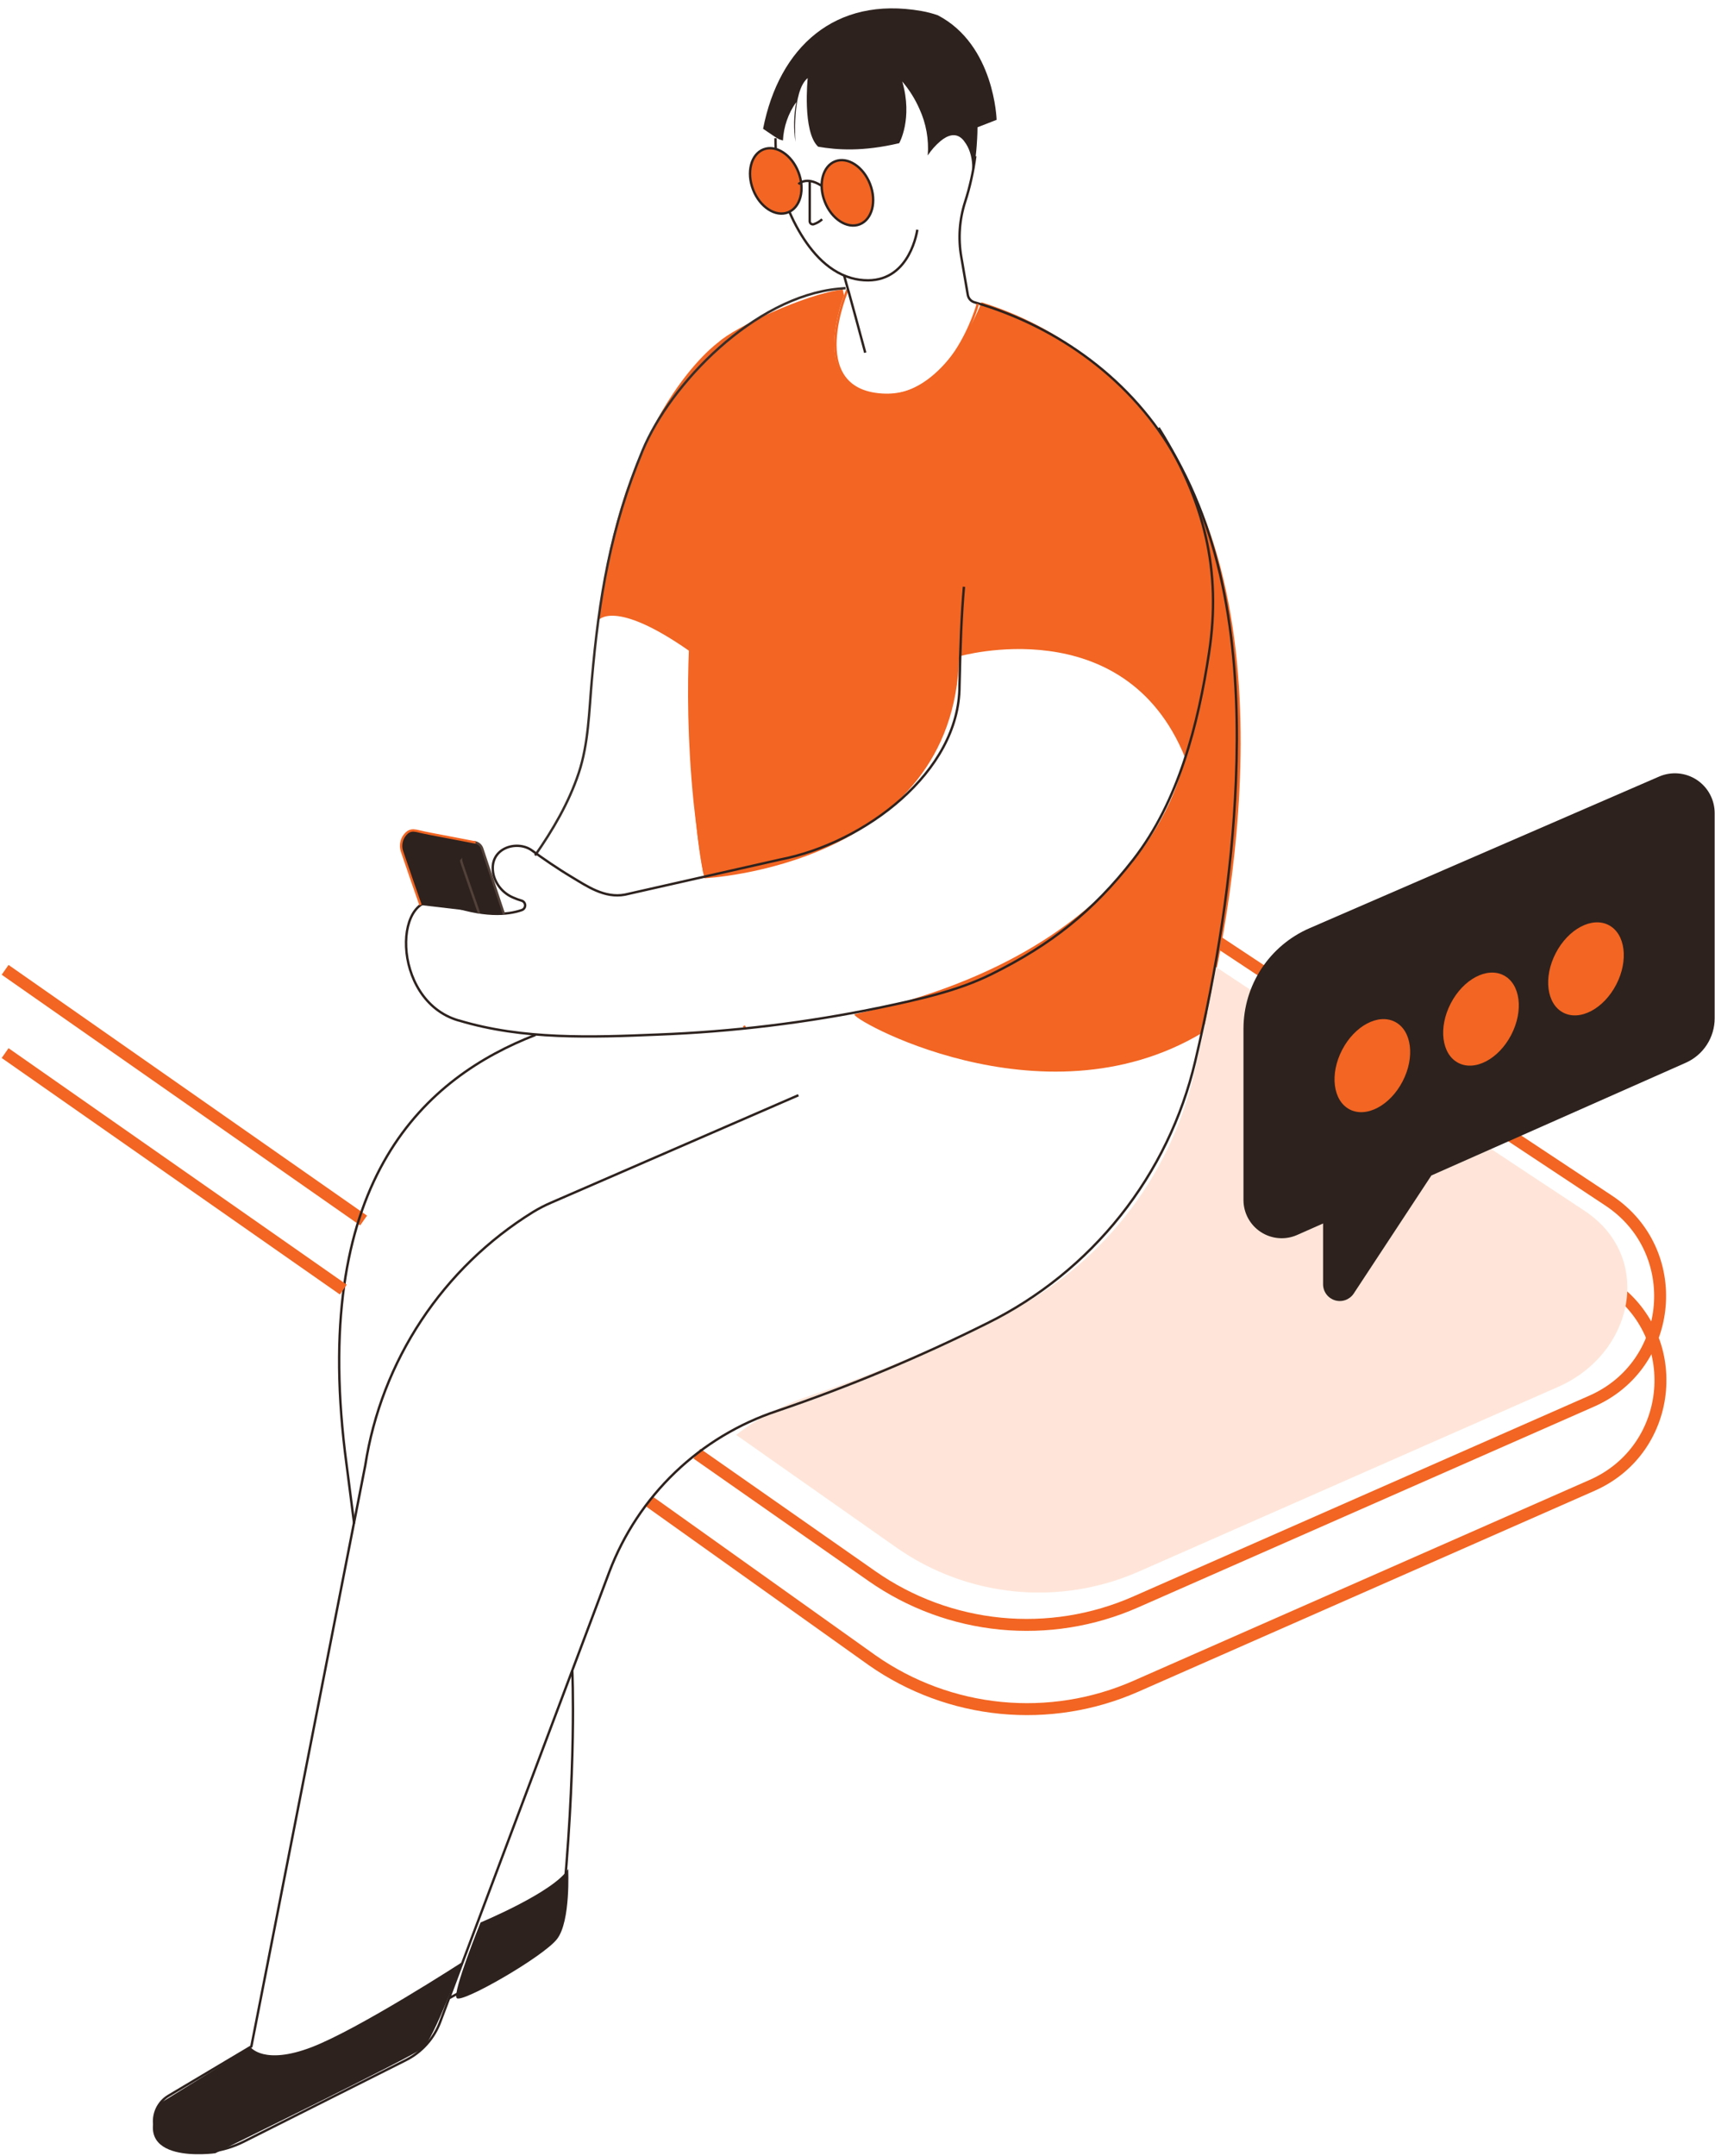<svg width="718" height="902" viewBox="0 0 718 902" fill="none" xmlns="http://www.w3.org/2000/svg">
<path d="M152.23 510.679L2.14 405.789" stroke="#F26522" stroke-width="5" stroke-miterlimit="10" stroke-linejoin="round"/>
<path d="M503.06 432.301C435.89 472.301 353.95 425.171 357.8 424.351C484.78 396.741 496 316.631 496 316.631C470.65 254.691 401.55 274.631 401.55 274.631C399.55 362.531 294.93 367.481 294.93 367.481C288.21 338.961 288.58 272.371 288.58 272.371C256.87 250.201 250.45 259.611 250.45 259.611C260.45 171.611 300.72 143.241 300.72 143.241C307.43 136.991 337.42 122.941 352.82 121.121L353.37 123.561C353.37 123.561 337.8 162.441 367.64 165.001C392.75 167.201 407.02 136.291 410.91 126.481C443.56 136.601 474.72 159.251 495.45 197.351C544.49 287.491 503.06 432.301 503.06 432.301Z" fill="#F26522"/>
<path d="M510.32 394.371L673.53 502.371C705.18 523.311 701.11 570.971 666.4 586.241L475.4 670.301C457.637 678.117 438.162 681.229 418.848 679.339C399.534 677.45 381.031 670.621 365.12 659.511L291.77 608.231" stroke="#F26522" stroke-width="5" stroke-miterlimit="10" stroke-linejoin="round"/>
<path d="M510.43 429.64L504.94 426L673.67 537.62C705.32 558.56 701.25 606.22 666.54 621.49L475.54 705.55C457.777 713.365 438.302 716.478 418.988 714.588C399.674 712.698 381.171 705.87 365.26 694.76L272 628.34" stroke="#F26522" stroke-width="5" stroke-miterlimit="10" stroke-linejoin="round"/>
<path d="M652.35 580.28L476.8 657.55C460.475 664.73 442.577 667.59 424.827 665.852C407.077 664.115 390.073 657.84 375.45 647.63L308.18 600.37C317.442 593.272 327.821 587.763 338.89 584.07C366.62 574.651 393.682 563.369 419.89 550.3C439.785 540.458 457.261 526.344 471.069 508.966C484.878 491.587 494.678 471.374 499.77 449.77C503.29 434.82 506.38 419.7 508.91 404.5L663.41 506.63C692.49 525.87 684.24 566.26 652.35 580.28Z" fill="#FFE5D9"/>
<path d="M201.196 804.38C201.196 804.38 231.976 791.62 237.876 782C237.876 782 238.986 803.84 233.226 811.3C227.466 818.76 193.046 838.48 191.196 836.01C189.346 833.54 201.196 804.38 201.196 804.38Z" fill="#2D221E"/>
<path d="M104.923 856.59C104.923 856.59 110.523 864.19 130.393 856.59C150.263 848.99 193.493 821 193.493 821C193.493 821 181.433 853.38 177.063 856.94C172.693 860.5 90.133 900.94 90.133 900.94C90.133 900.94 53.223 906.19 67.133 879.94L104.923 856.59Z" fill="#2D221E"/>
<path d="M224.219 433C178.719 450.71 130.569 492.32 144.419 607.55L148.269 637.49" stroke="#2D221E" stroke-miterlimit="10" stroke-linejoin="round"/>
<path d="M224 357.929C231.44 347.309 238.16 335.829 242.28 323.469C246.4 311.109 246.61 297.719 247.76 284.719C250.82 249.859 255.56 221.029 269.01 188.559C280.66 160.459 315.85 124.259 350.86 120.829L354.01 120.559" stroke="#362D29" stroke-miterlimit="10" stroke-linejoin="round"/>
<path d="M312 430.629C311.83 430.139 311.66 429.679 311.48 429.199" stroke="#F26522" stroke-miterlimit="10" stroke-linejoin="round"/>
<path d="M294.93 365.319C293.21 355.209 291.93 345.409 290.93 336.109C290.933 335.934 290.913 335.759 290.87 335.589C285.63 283.659 290.93 245.879 290.93 245.879" stroke="#F26522" stroke-miterlimit="10" stroke-linejoin="round"/>
<path d="M417.24 50.142L409.24 53.262C409.24 53.512 409.24 56.632 408.9 61.002C408.528 66.221 407.698 71.397 406.42 76.472C407.13 73.012 408.16 64.792 403.64 59.072C403.57 58.955 403.49 58.844 403.4 58.742C400.4 55.132 396.7 56.562 393.73 59.042C391.679 60.777 389.888 62.798 388.41 65.042C388.928 58.361 387.73 51.659 384.93 45.572C383.104 41.419 380.682 37.555 377.74 34.102C382.27 49.702 376.46 59.912 376.46 59.912C361.11 63.522 350.46 62.752 342.52 61.382C335.83 55.142 338.15 32.672 338.15 32.672C331.42 38.172 333.04 59.452 333.04 59.452C332.181 53.899 332.286 48.239 333.35 42.721C330.007 47.449 328.076 53.029 327.78 58.812L327.66 58.752C327.196 58.633 326.739 58.489 326.29 58.322C325.466 57.888 324.668 57.407 323.9 56.882L319.47 53.882C326.16 19.752 349.55 -1.708 385.69 4.592C388.049 4.998 390.371 5.6 392.63 6.392C416.44 18.802 417.24 50.142 417.24 50.142Z" fill="#2D221E"/>
<path d="M211 382.539L201.89 355.119C201.688 354.481 201.327 353.904 200.841 353.444C200.354 352.984 199.759 352.655 199.11 352.489C199.03 352.489 198.94 352.489 198.85 352.429C198.76 352.369 198.74 352.429 198.68 352.429C198.47 352.415 198.26 352.415 198.05 352.429C197.039 352.433 196.068 352.818 195.33 353.509C194.59 354.192 194 355.021 193.595 355.944C193.191 356.866 192.981 357.862 192.98 358.869C192.981 359.657 193.106 360.44 193.35 361.189C195.35 366.979 198.91 377.429 200.6 382.189" fill="#F26522"/>
<path d="M208.94 382.541L199.12 352.491C199.04 352.491 198.95 352.491 198.86 352.431C198.77 352.371 198.75 352.431 198.69 352.431L193.54 351.431C190.79 350.921 188.04 350.371 185.29 349.861C181.99 349.201 178.67 348.651 175.38 347.861C174.603 347.641 173.805 347.507 173 347.461C171.986 347.458 171.011 347.849 170.28 348.551C169.534 349.233 168.939 350.065 168.534 350.992C168.129 351.918 167.924 352.92 167.93 353.931C167.925 354.71 168.05 355.484 168.3 356.221C170.51 362.701 174.72 374.961 176.06 378.681L208.94 382.541Z" fill="#2D221E"/>
<path d="M403.569 245.51C402.569 256.64 402.049 270.11 401.699 287.04C401.699 323.04 361.899 352.85 326.529 359.67L261.669 374.32C253.099 375.98 245.509 370.63 239.549 367.08C233.419 363.43 227.139 359.08 222.719 355.85C216.359 351.2 204.109 354.94 206.619 366.03C207.16 368.139 208.181 370.094 209.601 371.744C211.022 373.393 212.804 374.693 214.809 375.54C215.938 376.047 217.101 376.474 218.289 376.82C218.732 376.931 219.125 377.185 219.408 377.543C219.692 377.9 219.849 378.341 219.856 378.797C219.863 379.253 219.719 379.699 219.446 380.065C219.174 380.431 218.788 380.696 218.349 380.82C212.729 382.76 202.439 383.91 185.839 377.82C164.569 369.99 162.919 418.53 191.999 426.98H192.109C218.899 435.08 247.729 434.04 275.419 432.88C306.862 431.689 338.151 427.872 368.959 421.47C384.629 418.15 400.729 414.7 415.069 407.61C439.769 395.4 457.569 381.4 474.499 359.61C493.499 335.18 501.609 303.13 506.189 273.08C511.429 238.7 504.189 209.67 485.759 180.08L485.079 179" stroke="#2D221E" stroke-miterlimit="10" stroke-linejoin="round"/>
<path d="M211 382.539L201.89 355.119C201.688 354.481 201.327 353.904 200.841 353.444C200.354 352.984 199.759 352.655 199.11 352.489C199.03 352.489 198.94 352.489 198.85 352.429C198.76 352.369 198.74 352.429 198.68 352.429C198.47 352.415 198.26 352.415 198.05 352.429C197.039 352.433 196.068 352.818 195.33 353.509C194.59 354.192 194 355.021 193.595 355.944C193.191 356.866 192.981 357.862 192.98 358.869C192.981 359.657 193.106 360.44 193.35 361.189C195.35 366.979 198.91 377.429 200.6 382.189" fill="#2D221E"/>
<path d="M211 382.539L201.89 355.119C201.688 354.481 201.327 353.904 200.841 353.444C200.354 352.984 199.759 352.655 199.11 352.489C199.03 352.489 198.94 352.489 198.85 352.429C198.76 352.369 198.74 352.429 198.68 352.429C198.47 352.415 198.26 352.415 198.05 352.429C197.039 352.433 196.068 352.818 195.33 353.509C194.59 354.192 194 355.021 193.595 355.944C193.191 356.866 192.981 357.862 192.98 358.869C192.981 359.657 193.106 360.44 193.35 361.189C195.35 366.979 198.91 377.429 200.6 382.189" stroke="#524139" stroke-miterlimit="10" stroke-linejoin="round"/>
<path d="M199.12 352.491C199.04 352.491 198.95 352.491 198.86 352.431C198.77 352.371 198.75 352.431 198.69 352.431L193.54 351.431C190.79 350.921 188.04 350.371 185.29 349.861C181.99 349.201 178.67 348.651 175.38 347.861C174.603 347.641 173.805 347.507 173 347.461C171.986 347.458 171.011 347.849 170.28 348.551C169.534 349.233 168.939 350.065 168.534 350.992C168.129 351.918 167.924 352.92 167.93 353.931C167.925 354.71 168.05 355.484 168.3 356.221C170.51 362.701 174.72 374.961 176.06 378.681" fill="#2D221E"/>
<path d="M199.12 352.491C199.04 352.491 198.95 352.491 198.86 352.431C198.77 352.371 198.75 352.431 198.69 352.431L193.54 351.431C190.79 350.921 188.04 350.371 185.29 349.861C181.99 349.201 178.67 348.651 175.38 347.861C174.603 347.641 173.805 347.507 173 347.461C171.986 347.458 171.011 347.849 170.28 348.551C169.534 349.233 168.939 350.065 168.534 350.992C168.129 351.918 167.924 352.92 167.93 353.931C167.925 354.71 168.05 355.484 168.3 356.221C170.51 362.701 174.72 374.961 176.06 378.681" stroke="#F26522" stroke-miterlimit="10" stroke-linejoin="round"/>
<path d="M324.67 57.828C324.67 70.828 327.2 83.258 333.44 94.738C338.44 103.958 345.78 113.248 356.28 116.298C358.607 116.969 361.018 117.306 363.44 117.298C381.26 117.218 384.04 96.108 384.04 96.108" stroke="#2D221E" stroke-miterlimit="10" stroke-linejoin="round"/>
<path d="M408.3 65.371V65.431C407.474 71.881 406.055 78.242 404.06 84.431C401.677 91.814 401.114 99.664 402.42 107.311L405.19 123.421C405.316 124.139 405.642 124.807 406.13 125.348C406.618 125.889 407.249 126.282 407.95 126.481C443.11 136.691 474.32 159.221 492.48 191.751C515.13 232.371 519.26 281.291 517.43 326.891C515.82 366.421 509.43 405.721 500.36 444.191C494.816 467.703 484.148 489.701 469.12 508.614C454.091 527.527 435.072 542.888 413.42 553.601C384.928 567.828 355.504 580.106 325.35 590.351C309.388 595.637 294.804 604.414 282.659 616.044C270.514 627.673 261.113 641.863 255.14 657.581L184.28 846.001C181.676 852.957 176.54 858.672 169.9 862.001L102 896.111C93.426 900.403 83.645 901.644 74.27 899.631C71.84 899.107 69.623 897.862 67.91 896.06C66.196 894.258 65.065 891.982 64.664 889.528C64.262 887.074 64.609 884.556 65.659 882.302C66.709 880.048 68.413 878.163 70.55 876.891L105.23 856.261L152.92 613.141C156.276 591.451 164.29 570.746 176.41 552.447C188.529 534.149 204.468 518.693 223.13 507.141C225.618 505.624 228.211 504.288 230.89 503.141L334.27 458.251" stroke="#2D221E" stroke-miterlimit="10" stroke-linejoin="round"/>
<path d="M354.84 121.148C354.84 121.148 336.55 163.078 369.26 165.148C398.61 167.028 409.38 127.148 409.38 127.148" stroke="#F26522" stroke-miterlimit="10" stroke-linejoin="round"/>
<path d="M339 76V92.59C339.001 92.792 339.05 92.991 339.143 93.17C339.235 93.35 339.368 93.505 339.532 93.624C339.695 93.743 339.884 93.821 340.084 93.854C340.283 93.886 340.487 93.871 340.68 93.81C341.985 93.378 343.184 92.676 344.2 91.75" stroke="#2D221E" stroke-miterlimit="10" stroke-linejoin="round"/>
<path d="M329.916 88.859C335.149 86.82 337.092 79.268 334.255 71.992C331.418 64.716 324.876 60.472 319.643 62.512C314.41 64.552 312.468 72.104 315.304 79.38C318.141 86.656 324.683 90.9 329.916 88.859Z" fill="#F26522" stroke="#2D221E" stroke-miterlimit="10" stroke-linecap="round" stroke-linejoin="round"/>
<path d="M359.916 93.86C365.149 91.82 367.092 84.268 364.255 76.992C361.418 69.716 354.877 65.472 349.644 67.512C344.41 69.552 342.468 77.104 345.305 84.38C348.141 91.656 354.683 95.9 359.916 93.86Z" fill="#F26522" stroke="#2D221E" stroke-miterlimit="10" stroke-linecap="round" stroke-linejoin="round"/>
<path d="M334.29 77.079C334.29 77.079 337.39 73.539 343.89 77.689" stroke="#2D221E" stroke-miterlimit="10" stroke-linejoin="round"/>
<path d="M353.37 115.25C353.37 115.25 355.62 122.87 362.24 147.57" stroke="#2D221E" stroke-miterlimit="10" stroke-linejoin="round"/>
<path d="M188 836.079L227 815.029C229.235 813.818 231.14 812.078 232.55 809.963C233.96 807.847 234.832 805.419 235.09 802.889C241.57 739.239 239.59 699 239.59 699" stroke="#2D221E" stroke-miterlimit="10" stroke-linejoin="round"/>
<path d="M143.73 539.581L2.14 440.621" stroke="#F26522" stroke-width="5" stroke-miterlimit="10" stroke-linejoin="round"/>
<path d="M717.86 340.212V426.082C717.86 430.019 716.716 433.872 714.568 437.172C712.42 440.472 709.36 443.078 705.76 444.672L599.26 491.832L566.7 541.312C565.862 542.539 564.656 543.467 563.255 543.963C561.855 544.459 560.332 544.496 558.909 544.07C557.486 543.643 556.236 542.775 555.339 541.591C554.442 540.406 553.945 538.967 553.92 537.482V511.922L543 516.752C540.571 517.814 537.916 518.256 535.274 518.038C532.633 517.82 530.086 516.949 527.864 515.503C525.642 514.058 523.814 512.083 522.544 509.756C521.275 507.429 520.603 504.822 520.59 502.172V430.462C520.591 421.518 523.208 412.769 528.117 405.293C533.026 397.816 540.013 391.938 548.22 388.382L694.58 324.932C697.114 323.832 699.882 323.379 702.634 323.616C705.386 323.852 708.037 324.769 710.346 326.285C712.655 327.801 714.551 329.868 715.863 332.299C717.175 334.73 717.861 337.449 717.86 340.212Z" fill="#2D221E"/>
<path d="M587.217 452.446C592.463 442.326 591.043 431.182 584.046 427.555C577.049 423.928 567.124 429.192 561.878 439.312C556.633 449.433 558.052 460.577 565.049 464.204C572.046 467.831 581.971 462.567 587.217 452.446Z" fill="#F26522"/>
<path d="M632.701 432.978C637.946 422.857 636.527 411.713 629.53 408.086C622.533 404.459 612.608 409.723 607.362 419.843C602.116 429.964 603.536 441.108 610.533 444.735C617.53 448.362 627.455 443.098 632.701 432.978Z" fill="#F26522"/>
<path d="M676.654 411.954C681.9 401.834 680.481 390.689 673.484 387.063C666.487 383.436 656.562 388.7 651.316 398.82C646.07 408.94 647.49 420.085 654.487 423.712C661.483 427.338 671.408 422.074 676.654 411.954Z" fill="#F26522"/>
</svg>
